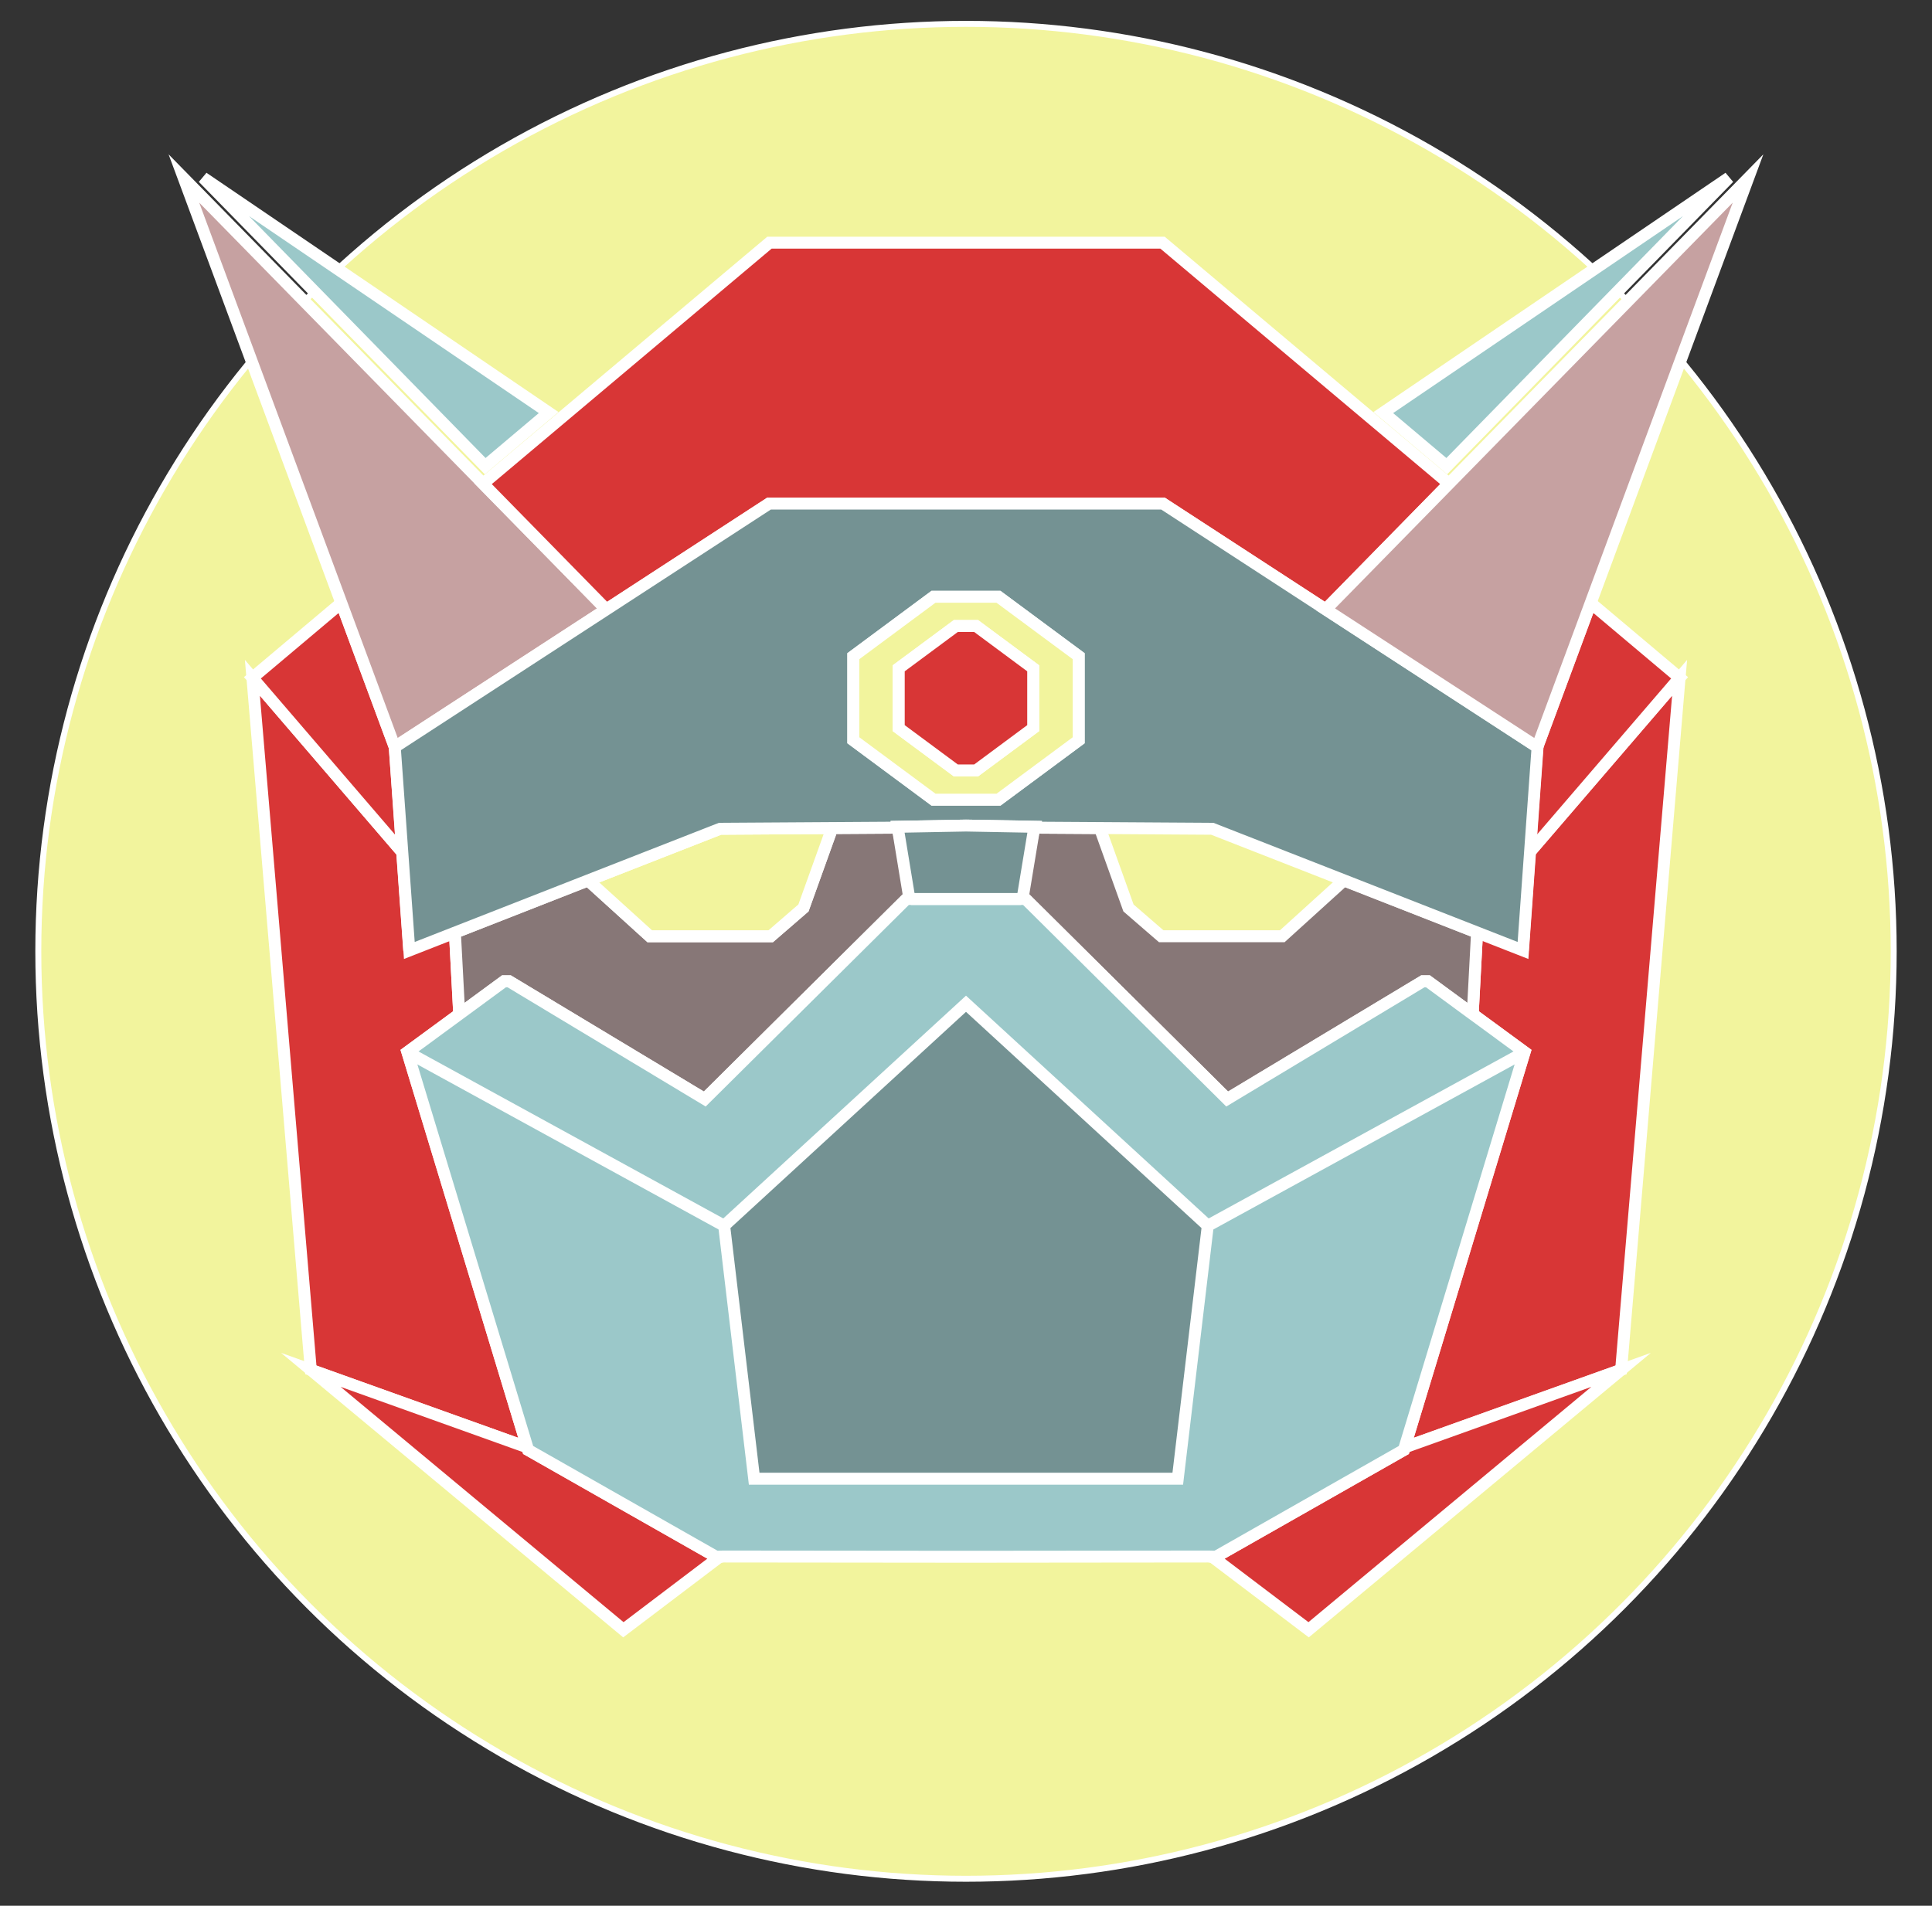 <?xml version="1.0" encoding="utf-8"?>
<!-- Generator: Adobe Illustrator 24.1.1, SVG Export Plug-In . SVG Version: 6.00 Build 0)  -->
<svg version="1.1" xmlns="http://www.w3.org/2000/svg" xmlns:xlink="http://www.w3.org/1999/xlink" x="0px" y="0px"
	 viewBox="0 0 323.78 319.46" style="enable-background:new 0 0 323.78 319.46;" xml:space="preserve">
<rect x="0" y="0" width="323.78" height="319.46" fill="#333333" stroke="none"/>
<style type="text/css">
	.st0{fill:#F2F49D;stroke:#FFFFFF;stroke-miterlimit:10;}
	.st1{fill:none;}
	.st2{fill:#D83636;stroke:#FFFFFF;stroke-width:2;stroke-miterlimit:10;}
	.st3{fill:#877777;stroke:#FFFFFF;stroke-width:2;stroke-miterlimit:10;}
	.st4{fill:#F2F49D;stroke:#FFFFFF;stroke-width:2;stroke-miterlimit:10;}
	.st5{fill:#9BC8C9;stroke:#FFFFFF;stroke-width:2;stroke-miterlimit:10;}
	.st6{fill:#C6A1A1;stroke:#FFFFFF;stroke-width:2;stroke-miterlimit:10;}
	.st7{fill:#749293;stroke:#FFFFFF;stroke-width:2;stroke-miterlimit:10;}
	.st8{fill:#95B8BC;stroke:#FFFFFF;stroke-width:2;stroke-miterlimit:10;}
</style>
<g id="Capa_3">
	<circle class="st0" cx="161.89" cy="159.47" r="155.47"/>
</g>
<g id="Capa_2">
	<g>
		<g>
			<polygon class="st1" points="84.92,164.79 117.13,185.21 118.11,184.23 85.33,164.5 			"/>
			<polygon class="st1" points="76.27,156.94 76.96,170.01 76.96,170.01 76.27,156.94 			"/>
			<polyline class="st2" points="68.58,159.33 67.4,142.84 42.3,113.62 52.09,229.63 88.38,242.63 68.28,176.38 76.54,170.32 
				76.96,170.01 76.27,156.94 76.27,156.94 76.24,156.33 			"/>
			<polygon class="st2" points="119.72,260.8 88.51,243.06 88.38,242.63 52.09,229.63 104.47,273.2 120.62,260.96 121.16,260.92 
				120,260.96 			"/>
			<polygon class="st2" points="66.15,125.23 57.2,101.07 42.3,113.62 67.4,142.84 			"/>
			<polygon class="st3" points="150.45,138.74 139.46,138.81 134.65,152.2 129.17,156.94 108.88,156.94 99.31,148.26 98.56,147.58 
				76.24,156.33 76.27,156.94 76.96,170.01 84.46,164.5 85.33,164.5 85.33,164.5 118.11,184.23 152.1,150.5 152.38,150.5 
				152.42,150.7 152.91,150.7 152.87,150.5 			"/>
			<polygon class="st4" points="108.88,156.94 129.17,156.94 134.65,152.2 139.46,138.81 122.1,138.92 120.65,138.93 98.56,147.58 
				99.31,148.26 			"/>
			<polygon class="st5" points="91.95,69.16 34.04,29.79 81.31,78.14 			"/>
			<polygon class="st6" points="101.61,102.16 80.95,81.08 30.82,29.92 57.2,101.07 66.15,125.23 			"/>
			<polygon class="st1" points="238.86,164.79 206.65,185.21 205.66,184.23 238.45,164.5 			"/>
			<polygon class="st1" points="247.5,156.94 246.81,170.01 246.81,170.01 247.5,156.94 			"/>
			<polygon class="st2" points="194.83,40.68 161.95,40.68 161.82,40.68 128.95,40.68 80.95,81.08 101.61,102.16 128.87,84.42 
				161.82,84.42 161.95,84.42 194.91,84.42 222.17,102.16 242.83,81.08 			"/>
			<polyline class="st2" points="255.2,159.33 256.37,142.84 281.48,113.62 271.68,229.63 235.4,242.63 255.5,176.38 247.24,170.32 
				246.81,170.01 247.5,156.94 247.5,156.94 247.53,156.33 			"/>
			<polygon class="st2" points="204.06,260.8 235.27,243.06 235.4,242.63 271.68,229.63 219.31,273.2 203.15,260.96 202.61,260.92 
				203.78,260.96 			"/>
			<polygon class="st2" points="257.63,125.23 266.58,101.07 281.48,113.62 256.37,142.84 			"/>
			<polygon class="st3" points="173.33,138.74 184.32,138.81 189.12,152.2 194.6,156.94 214.9,156.94 224.47,148.26 225.21,147.58 
				247.53,156.33 247.5,156.94 246.81,170.01 239.31,164.5 238.45,164.5 238.45,164.5 205.66,184.23 171.67,150.5 171.39,150.5 
				171.36,150.7 170.86,150.7 170.91,150.5 			"/>
			<path class="st7" d="M222.17,102.16l-27.26-17.74h-32.95h-0.13h-32.95l-27.26,17.74l-35.46,23.07l1.26,17.61l1.18,16.49
				l29.98-11.75l22.09-8.65l1.46-0.01l17.36-0.11l10.99-0.07l-0.01-0.03l-0.02-0.12l11.47-0.2l11.47,0.2l-0.02,0.12l-0.01,0.03
				l10.99,0.07l17.36,0.11l1.46,0.01l22.09,8.65l29.98,11.75l1.18-16.49l1.26-17.61L222.17,102.16z M180.77,124.09l-13.44,9.96h-5
				h-0.38h-0.13h-0.38h-5l-13.44-9.96V110l13.44-9.96h5h0.38h0.13h0.38h5l13.44,9.96V124.09z"/>
			<polygon class="st5" points="247.24,170.32 246.81,170.01 239.31,164.5 238.45,164.5 205.66,184.23 171.67,150.5 171.39,150.5 
				171.36,150.7 170.86,150.7 161.95,150.7 161.82,150.7 152.91,150.7 152.42,150.7 152.38,150.5 152.1,150.5 118.11,184.23 
				85.33,164.5 84.46,164.5 76.96,170.01 76.54,170.32 68.28,176.38 88.38,242.63 88.51,243.06 119.72,260.8 120,260.96 
				121.16,260.92 161.82,260.96 161.82,260.96 161.89,260.96 161.95,260.96 161.95,260.96 202.61,260.92 203.78,260.96 
				204.06,260.8 235.27,243.06 235.4,242.63 255.5,176.38 			"/>
			<polygon class="st7" points="161.95,138.39 161.95,138.39 161.89,138.39 161.82,138.39 161.82,138.39 150.42,138.6 
				150.44,138.71 150.45,138.74 152.38,150.5 152.91,150.7 161.82,150.7 161.95,150.7 170.86,150.7 171.39,150.5 173.33,138.74 
				173.33,138.71 173.36,138.6 			"/>
			<path class="st4" d="M167.33,100.04h-5h-0.38h-0.13h-0.38h-5L143.01,110v14.09l13.44,9.96h5h0.38h0.13h0.38h5l13.44-9.96V110
				L167.33,100.04z M173.15,122.06l-9.57,7.09h-1.64h-0.13h-1.64l-9.57-7.09v-10.03l9.57-7.09h1.64h0.13h1.64l9.57,7.09V122.06z"/>
			<polygon class="st2" points="163.59,104.94 161.95,104.94 161.82,104.94 160.19,104.94 150.62,112.03 150.62,122.06 
				160.19,129.15 161.82,129.15 161.95,129.15 163.59,129.15 173.15,122.06 173.15,112.03 			"/>
			<polygon class="st5" points="231.82,69.16 289.74,29.79 242.46,78.14 			"/>
			<polygon class="st6" points="222.17,102.16 242.83,81.08 292.95,29.92 266.58,101.07 257.63,125.23 			"/>
		</g>
		<polygon class="st7" points="161.89,168.26 121.36,205.47 126.39,247.88 161.89,247.88 197.38,247.88 202.41,205.47 		"/>
		<line class="st8" x1="202.41" y1="205.47" x2="255.5" y2="176.38"/>
		<line class="st8" x1="121.36" y1="205.47" x2="68.28" y2="176.38"/>
	</g>
</g>
</svg>
